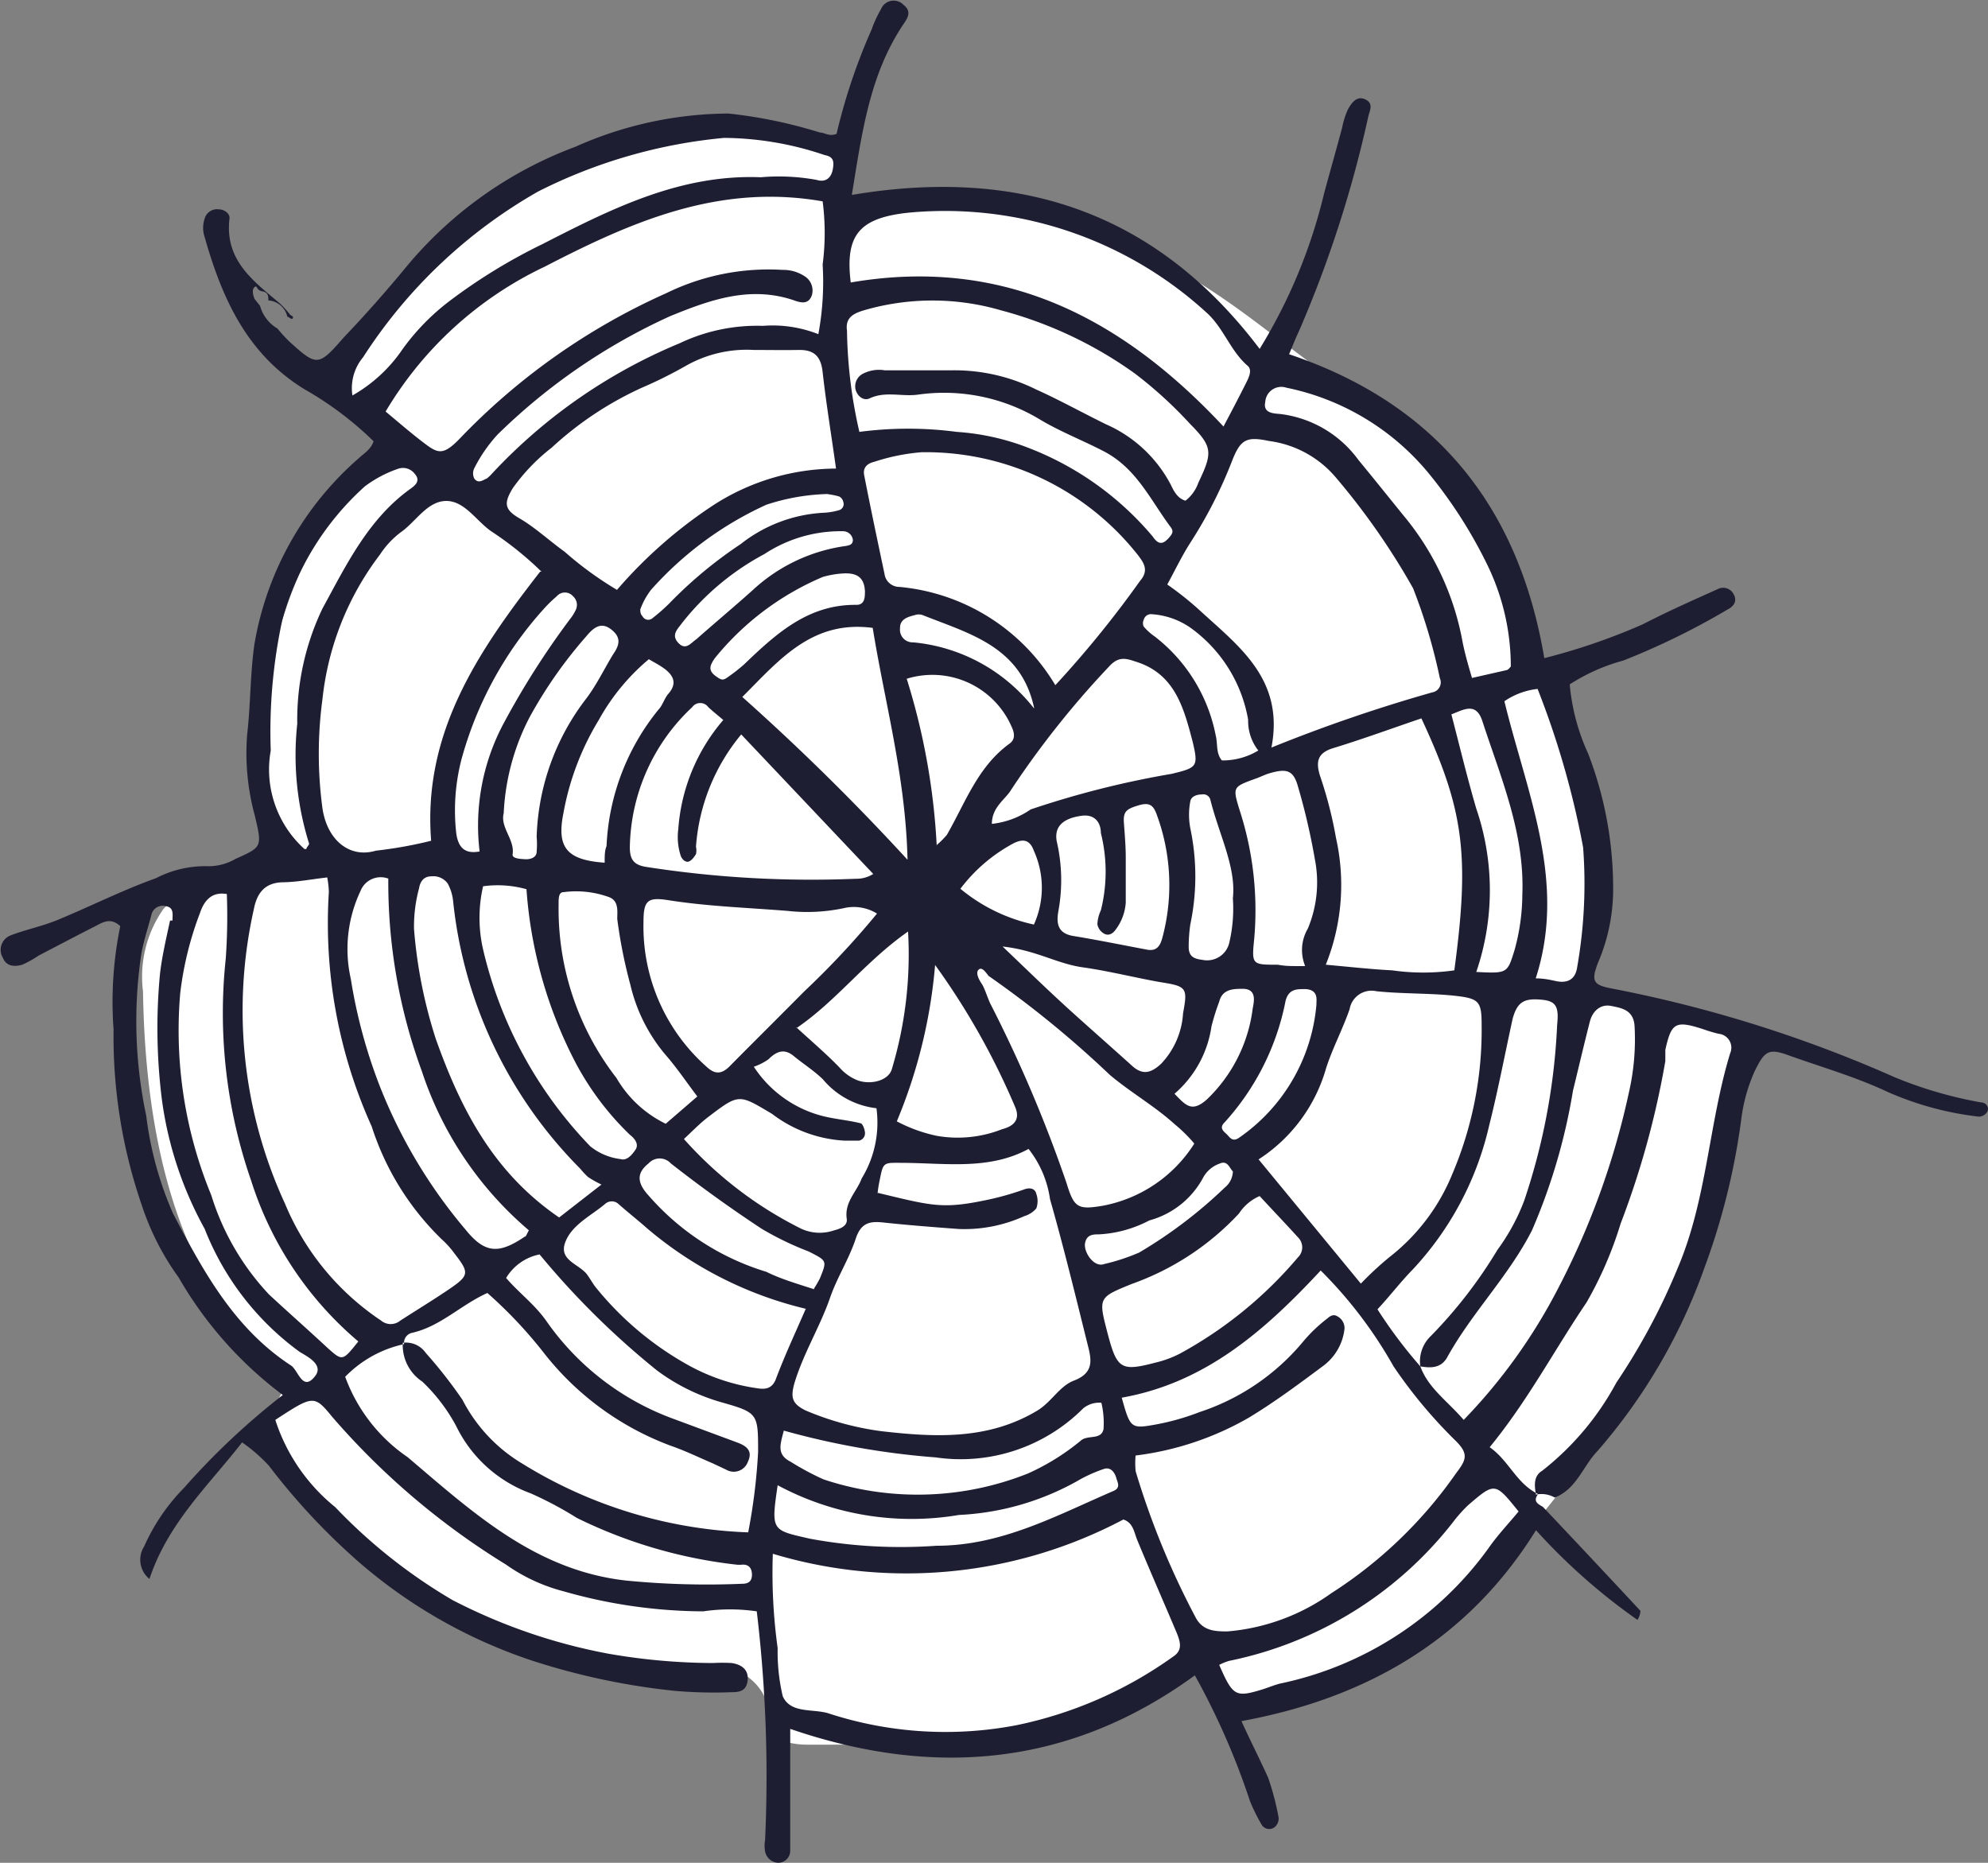 <svg xmlns="http://www.w3.org/2000/svg" viewBox="-0.041 -0.03 74.241 69.57"><rect x="-0.041" y="-0.03" width="74.241" height="69.57" fill="#808080" stroke="none"/><title>Asset 9</title><g data-name="Layer 2"><g data-name="—ÎÓÈ_1" fill-rule="evenodd"><path d="M24.7 4.72a15.56 15.56 0 0 1 4-.06 4.06 4.06 0 0 1 2.3.74 1.57 1.57 0 0 1 .33 2.15A20.31 20.31 0 0 1 41.58 8.9a21.15 21.15 0 0 1 3.52 1.86c.74.48 1.45 1 2.16 1.54l1.66 1.24a28.2 28.2 0 0 1 4.73 4.1 14.14 14.14 0 0 1 3 5.85 4.45 4.45 0 0 0 .5 1.43c.2.3.48.55.69.85a4 4 0 0 1 .46 1.11c1 3.34 2 6.91 1 10.24l5.79 1.69C64 42 64 45.46 62.79 48.56a24.71 24.71 0 0 1-3.28 5.33 37.43 37.43 0 0 1-5.87 6.74 12.59 12.59 0 0 1-8.16 3.21c.36-.76-.52-1.62-1.36-1.63a4.88 4.88 0 0 0-2.31.92c-3.48 2-7.68 2-11.67 2-.54 0-1.21-.1-1.39-.61a2.45 2.45 0 0 1-.06-.62 2 2 0 0 0-1.58-1.64 8 8 0 0 0-2.41-.09 16.17 16.17 0 0 1-13.54-6.68c-.87-1.22-1.44-3.15-.22-4C6.54 48.35 5.38 42.35 5.3 37a4.41 4.41 0 0 1 .76-3.08c1.1-1.22 3.19-1 4.43-2.05a15.23 15.23 0 0 1 3.35-14.62 1.17 1.17 0 0 0 .43-.81 1.12 1.12 0 0 0-.27-.56c-.37-.49-1.5-1.53-1.51-2.16s.86-1.29 1.25-1.73A40.27 40.27 0 0 1 17 8.74c1.92-1.74 5-4.02 7.7-4.02z" fill="#fff"/><path d="M57.58 56.25c1.22 1.29 2.43 2.58 3.64 3.88 0 0 0 .17-.11.34a22.51 22.51 0 0 1-3.79-3.35c-2.54 4.09-6.32 6.27-11 7.13.35.77.69 1.43 1 2.12a10 10 0 0 1 .39 1.49.43.43 0 0 1-.15.35.33.33 0 0 1-.49-.1 6.81 6.81 0 0 1-.43-.87 27.25 27.25 0 0 0-2.06-4.7c-4.66 3.4-9.75 3.84-15.11 2v4.55a.45.45 0 0 1-.45.45.52.52 0 0 1-.49-.43 1.16 1.16 0 0 1 0-.41 52.15 52.15 0 0 0-.31-8.55 6.9 6.9 0 0 0-2 0A19.19 19.19 0 0 1 21 59.4a6.58 6.58 0 0 1-2.15-1 27.75 27.75 0 0 1-6.49-5.52c-.67-.82-.71-.8-2.12.12a6.93 6.93 0 0 0 2.24 3.26 20 20 0 0 0 4.38 3.47 21.05 21.05 0 0 0 5.81 2 23.11 23.11 0 0 0 3.91.35 6.19 6.19 0 0 1 .7 0c.35.05.64.23.6.64s-.31.45-.61.45a17.14 17.14 0 0 1-2.11-.05 25.83 25.83 0 0 1-5.3-1.12 19 19 0 0 1-6.43-3.63A24.51 24.51 0 0 1 10 54.71a6 6 0 0 0-1-.87c-1.26 1.62-2.76 3-3.46 5.1a.92.92 0 0 1-.2-1.21 7.4 7.4 0 0 1 1.49-2.19 27 27 0 0 1 3.69-3.47 14.54 14.54 0 0 1-3.89-4.39A9.81 9.81 0 0 1 5.26 45a19.33 19.33 0 0 1-1.06-6.58 14 14 0 0 1 .25-3.86c-.36-.34-.66-.14-.93 0-.71.36-1.41.73-2.12 1.1a3.8 3.8 0 0 1-.61.34c-.28.08-.59.07-.72-.25a.58.58 0 0 1 .27-.84c.57-.22 1.17-.34 1.74-.57 1.24-.51 2.44-1.12 3.7-1.57a4 4 0 0 1 1.89-.45 2 2 0 0 0 1.08-.27c1-.45 1-.44.73-1.6a8.85 8.85 0 0 1-.29-3.06c.13-1.12.11-2.25.27-3.36a11.83 11.83 0 0 1 3.89-6.94c.2-.19.46-.33.56-.64a12.57 12.57 0 0 0-2.56-1.93c-2.17-1.32-3.1-3.41-3.75-5.7a1.08 1.08 0 0 1 0-.68.48.48 0 0 1 .54-.35c.2 0 .41.16.39.34-.19 1.57.9 2.34 1.9 3.19a4.69 4.69 0 0 1 .37.41s.1.06.1.07c0 .18-.14 0-.21 0a.78.78 0 0 0-.71-.61c0-.16 0-.3-.23-.34s-.17-.24-.28-.16-.07.3 0 .45l.2.25a1.42 1.42 0 0 0 .65.85 5.87 5.87 0 0 0 .47.51c1 .9 1.06.91 2-.17q1.21-1.27 2.33-2.63a15 15 0 0 1 6.33-4.5 14.16 14.16 0 0 1 5.71-1.24 17.72 17.72 0 0 1 3.42.71c.18 0 .34.16.62.05a22 22 0 0 1 1.31-3.9 4.51 4.51 0 0 1 .35-.76.51.51 0 0 1 .84-.16c.3.24.18.46 0 .72-1.27 1.89-1.55 4.06-1.93 6.38C38 6.2 43.12 7.87 47 13a19.92 19.92 0 0 0 2.41-5.82c.22-.81.45-1.62.67-2.44a3.09 3.09 0 0 1 .21-.67c.13-.24.33-.54.65-.39s.18.4.12.63a43.73 43.73 0 0 1-2.58 8c-.12.25-.22.51-.38.89 5.44 1.83 8.57 5.64 9.53 11.35a23.34 23.34 0 0 0 3.67-1.26c.91-.47 1.85-.89 2.79-1.31a.44.44 0 0 1 .61.18c.15.26 0 .46-.22.57a27.21 27.21 0 0 1-3.9 1.91 7.1 7.1 0 0 0-2 .89 7.83 7.83 0 0 0 .69 2.59 14 14 0 0 1 .93 5.23 7 7 0 0 1-.57 2.59c-.26.69-.16.82.53.95a48.82 48.82 0 0 1 10.55 3.31 15.44 15.44 0 0 0 3.22.94c.14 0 .27.1.27.25s-.2.31-.38.28a11.74 11.74 0 0 1-3.37-.92c-1.19-.56-2.45-.92-3.68-1.36-.76-.28-.91-.18-1.29.6a6.27 6.27 0 0 0-.49 1.75 25.55 25.55 0 0 1-1.38 5.58 21.18 21.18 0 0 1-4 6.85c-.54.56-.77 1.41-1.59 1.73a1 1 0 0 0-.7-.11c-.06-.33-.1-.69.23-.89a10.48 10.48 0 0 0 2.77-3.29 24.06 24.06 0 0 0 2.3-4.3c1.09-2.57 1.15-5.38 1.95-8a.52.52 0 0 0-.43-.73 5.57 5.57 0 0 1-.54-.16c-1.07-.35-1.22-.27-1.45.76v.42a32.32 32.32 0 0 1-1.67 6.07 14.23 14.23 0 0 1-1.27 2.94c-1.2 1.77-2.2 3.68-3.62 5.41.72.5 1 1.36 1.81 1.75-.21.28 0 .37.18.48zm-20.7-19.83c-.1-.12-.24-.35-.37-.24s0 .37.11.53.21.51.33.76a50.66 50.66 0 0 1 2.84 6.69c.28.92.42 1 1.36.84a5.17 5.17 0 0 0 3.41-2.32 5.71 5.71 0 0 0-.73-.72c-.76-.69-1.65-1.19-2.43-1.85a38.29 38.29 0 0 0-4.52-3.69zM53 51a1.31 1.31 0 0 1 .4-1.14 17.39 17.39 0 0 0 2.48-3.21 7.69 7.69 0 0 0 1-1.84 23.77 23.77 0 0 0 1.23-6.57c.08-.74-.08-.9-.66-.94s-.83.1-1 .71c-.29 1.32-.54 2.65-.88 4a11.67 11.67 0 0 1-2.86 5.38c-.45.46-.86 1-1.31 1.48A17.75 17.75 0 0 0 53 51c.3.82 1 1.28 1.62 2a20.69 20.69 0 0 0 3.52-4.9 29 29 0 0 0 2.65-7.33 8.86 8.86 0 0 0 .21-2.5c-.05-.58-.47-.65-.87-.73s-.7.19-.8.59c-.22.86-.42 1.72-.63 2.58a22.06 22.06 0 0 1-1.53 5.21C56.3 47.63 54.92 49 54 50.67c-.23.4-.61.4-1 .33zm-38-.88a.9.9 0 0 1 .86.38 17.36 17.36 0 0 1 1.37 1.75 5.93 5.93 0 0 0 2.23 2.38 17.18 17.18 0 0 0 8.44 2.57 21.89 21.89 0 0 0 .37-3c0-1.45 0-1.47-1.41-1.87a7.43 7.43 0 0 1-2.37-1.18 30.42 30.42 0 0 1-4.38-4.33 1.88 1.88 0 0 0-1.25.88c.51.59 1.09 1 1.54 1.66a9.94 9.94 0 0 0 4.6 3.56l2.48.92c.33.12.61.3.41.72a.56.56 0 0 1-.81.3l-.51-.24c-.52-.22-1-.46-1.55-.65a10.78 10.78 0 0 1-4.78-3.51 16.71 16.71 0 0 0-2.08-2.2c-1 .45-1.75 1.25-2.82 1.49a.38.38 0 0 0-.29.42 4.34 4.34 0 0 0-2.2 1.22 6.21 6.21 0 0 0 2.33 3c2.42 2.05 4.76 4.23 8.16 4.61a31 31 0 0 0 4.34.12c.21 0 .35-.08.36-.31s-.09-.44-.4-.4h-.14a18 18 0 0 1-6-1.75 13.56 13.56 0 0 0-1.73-.92 5 5 0 0 1-2.77-2.5 6.55 6.55 0 0 0-1.27-1.67 1.63 1.63 0 0 1-.73-1.43zm27.37 4.19a3 3 0 0 0 0 .61 30 30 0 0 0 2.23 5.44c.26.51.7.54 1.19.54a7.77 7.77 0 0 0 3.89-1.43A16.52 16.52 0 0 0 54.33 55c.38-.5.49-.72 0-1.21A18 18 0 0 1 52 51a16.39 16.39 0 0 0-2.72-3.58c-2.1 2.26-4.32 4.2-7.43 4.75.32 1.15.34 1.17 1.28 1a9 9 0 0 0 1.62-.46 8.45 8.45 0 0 0 3.87-2.63 5.68 5.68 0 0 1 .91-.87c.1-.09.23-.17.37-.08a.5.5 0 0 1 .27.46 2 2 0 0 1-.82 1.41c-.9.67-1.8 1.34-2.76 1.92a11.21 11.21 0 0 1-4.22 1.41zM28.82 58a20.45 20.45 0 0 0 .18 3.52 7.25 7.25 0 0 0 .19 1.8c.3.67 1.15.45 1.74.65a14.06 14.06 0 0 0 7 .43 15.34 15.34 0 0 0 5.84-2.56c.37-.24.26-.56.14-.87-.49-1.16-1-2.32-1.48-3.48-.12-.29-.15-.65-.52-.77A17.32 17.32 0 0 1 28.82 58zm3.92-13.48c2 .48 2.4.61 4 .28a10.42 10.42 0 0 0 1.47-.41c.19-.07.4-.05.45.17a.8.8 0 0 1 0 .54.93.93 0 0 1-.45.29 5.4 5.4 0 0 1-2.45.48c-.93-.07-1.86-.14-2.79-.24-.53-.06-.86 0-1.06.62-.25.75-.69 1.43-.95 2.18-.38 1.1-1 2.08-1.34 3.22-.14.52-.08.75.43 1a10.89 10.89 0 0 0 2.81.77c2 .23 4 .34 5.84-.77.53-.32.83-.92 1.37-1.12.78-.3.64-.82.5-1.37-.45-1.81-.89-3.62-1.4-5.41a3.89 3.89 0 0 0-.8-1.87c-1.44.78-3 .54-4.62.52-.8 0-.8-.07-.94.65a4.4 4.4 0 0 0-.08.51zm-2.22-32.07a10.69 10.69 0 0 0 .16-2.6 9.13 9.13 0 0 0 0-2.36c-3.88-.68-7.15.77-10.38 2.44a13.75 13.75 0 0 0-5.94 5.41c.49.41 1 .85 1.48 1.21s.68.42 1.26-.17a24.5 24.5 0 0 1 7.74-5.46 8.68 8.68 0 0 1 4.35-.87 1.44 1.44 0 0 1 .79.22.63.63 0 0 1 .3.72c-.13.38-.44.28-.69.19-1.64-.55-3.14 0-4.61.6a22.47 22.47 0 0 0-6.44 4.42 5.6 5.6 0 0 0-.87 1.26.43.43 0 0 0 0 .38c.15.21.32.06.47 0a1.39 1.39 0 0 0 .2-.19 20.08 20.08 0 0 1 7-4.86 6.73 6.73 0 0 1 3.11-.65 4.65 4.65 0 0 1 2.07.31zm16.92 15.44a58.55 58.55 0 0 1 6-2.06.38.38 0 0 0 .29-.53 21 21 0 0 0-1-3.36 26.24 26.24 0 0 0-2.87-4.12 3.93 3.93 0 0 0-2.51-1.38c-.85-.18-1.07-.06-1.39.77a16.89 16.89 0 0 1-1.53 3c-.33.51-.59 1.06-.88 1.59a11.71 11.71 0 0 1 1.25 1c1.45 1.33 3.13 2.56 2.64 5.09zm-35.26 4.85c-.61.07-1.11.17-1.62.18-.69 0-1 .38-1.12 1a17.25 17.25 0 0 0 1.16 11 9.74 9.74 0 0 0 3.59 4.37.56.56 0 0 0 .72 0c.59-.38 1.18-.74 1.76-1.13.83-.56.83-.64.25-1.39a3.34 3.34 0 0 0-.47-.52 10.22 10.22 0 0 1-2.61-4.21 18.41 18.41 0 0 1-1.6-8.76 3.62 3.62 0 0 0-.06-.54zm8-11.42a12.45 12.45 0 0 0-1.88-1.51c-.56-.39-1-1.15-1.7-1.13s-1.12.79-1.69 1.18a3.32 3.32 0 0 0-.76.82A10.79 10.79 0 0 0 12 26.09a15.27 15.27 0 0 0 0 4.06c.17 1.18 1 1.89 2 1.59a15.68 15.68 0 0 0 2.06-.37c-.32-4.02 1.75-7.07 4.07-10.05zm11-3.85c-.18-1.29-.37-2.44-.5-3.6-.06-.58-.31-.84-.89-.83s-1.12 0-1.68 0a4.6 4.6 0 0 0-2.55.6c-.53.3-1.07.57-1.63.81a12.7 12.7 0 0 0-3.37 2.24 7.14 7.14 0 0 0-1.45 1.51c-.34.56-.32.8.25 1.13s1.12.84 1.69 1.25A12.91 12.91 0 0 0 23 22a17.3 17.3 0 0 1 3.61-3.17 8.49 8.49 0 0 1 4.57-1.36zm19.6 30.44a12 12 0 0 1 1.08-1 7.52 7.52 0 0 0 2.33-3.08 13.75 13.75 0 0 0 1.1-5.57c0-.89-.09-1-1-1.1s-2-.07-2.93-.17a.83.83 0 0 0-1 .67c-.26.75-.64 1.46-.88 2.21a6 6 0 0 1-2.52 3.4zM39.37 25.56a39.18 39.18 0 0 0 3.16-3.89c.34-.39.16-.67-.1-1a10.09 10.09 0 0 0-8.06-3.81 7.57 7.57 0 0 0-1.77.36c-.26.06-.42.22-.37.49.24 1.23.5 2.46.76 3.69a.56.56 0 0 0 .56.49 7.58 7.58 0 0 1 5.82 3.67zm-7.32-9.46a13.94 13.94 0 0 1 3.64 0 9 9 0 0 1 2.71.61A11.41 11.41 0 0 1 43 20c.14.2.3.37.55.12s.23-.33.1-.5c-.74-1-1.26-2.17-2.48-2.8-.79-.41-1.62-.73-2.37-1.18a6.93 6.93 0 0 0-4.57-.93c-.6.08-1.21-.14-1.8.14-.21.1-.45-.07-.52-.33a.53.53 0 0 1 .27-.59 1.31 1.31 0 0 1 .82-.13h2.52a6.85 6.85 0 0 1 3.12.71c.89.4 1.75.88 2.63 1.31a5 5 0 0 1 2.41 2.25c.12.25.25.51.55.6a1.45 1.45 0 0 0 .48-.67c.54-1.13.54-1.34-.31-2.2a15.68 15.68 0 0 0-2.06-1.88 15.28 15.28 0 0 0-5-2.36 9.13 9.13 0 0 0-5.12 0c-.4.12-.7.28-.63.76a17.78 17.78 0 0 0 .46 3.77zM49.47 36c.9.08 1.69.17 2.48.21a8.2 8.2 0 0 0 2.32 0c.58-4.31.36-6-1.23-9.41-1.09.37-2.18.77-3.29 1.11-.6.18-.66.52-.49 1.05a15.35 15.35 0 0 1 .59 2.3 8 8 0 0 1-.38 4.74zm-3.82-20.1c.29-.55.57-1.08.84-1.62.1-.2.25-.49.06-.65-.65-.56-.9-1.43-1.55-2a14.47 14.47 0 0 0-11.08-3.72c-1.87.19-2.41.83-2.19 2.61 5.7-.98 10.13 1.32 13.92 5.38zM32.71 34.09a1.64 1.64 0 0 0-1.25-.2 6.63 6.63 0 0 1-2.09.1c-1.49-.12-3-.17-4.45-.4-.77-.12-.93 0-.93.81a7 7 0 0 0 2.4 5.45c.32.28.57.2.84-.08.92-.93 1.85-1.85 2.77-2.78a31.19 31.19 0 0 0 2.71-2.9zm-5.07-6.69a7.38 7.38 0 0 0-1.69 4.19.65.65 0 0 1 0 .28c-.07.11-.17.25-.28.28s-.24-.08-.29-.22a2.26 2.26 0 0 1-.09-1 7 7 0 0 1 1.68-4.07c-.21-.18-.39-.32-.56-.48a.37.37 0 0 0-.6 0 7.31 7.31 0 0 0-2.33 5.24c0 .44.14.66.63.73a40.06 40.06 0 0 0 7.81.44 1.17 1.17 0 0 0 .65-.18zM13.12 14.74A5.61 5.61 0 0 0 15 13a8.48 8.48 0 0 1 1.75-1.79 20.9 20.9 0 0 1 3.46-2.12c2.56-1.31 5.14-2.62 8.16-2.5a7.79 7.79 0 0 1 2.09.1c.33.1.54-.07.6-.4s0-.47-.31-.53A11.92 11.92 0 0 0 27 5.12a19.33 19.33 0 0 0-6.94 2 18.85 18.85 0 0 0-6.54 6.19 1.8 1.8 0 0 0-.4 1.43zm16.93 34.11a14.23 14.23 0 0 1-5.92-3c-.35-.31-.72-.6-1.07-.91a.37.37 0 0 0-.51 0c-.54.45-1.26.79-1.49 1.45s.54.79.83 1.19c.11.15.2.32.31.46a11.81 11.81 0 0 0 3.4 2.88 7.47 7.47 0 0 0 2.65.9c.31.05.53 0 .67-.31.34-.91.74-1.76 1.13-2.66zM8.43 33.36c-.53-.09-.83.2-1 .7a12.43 12.43 0 0 0-.74 3 16.14 16.14 0 0 0 1.16 7.55 9.5 9.5 0 0 0 2.15 3.7c.72.67 1.46 1.32 2.19 2 .56.5.56.5 1.15-.24a13 13 0 0 1-4-6 19.07 19.07 0 0 1-.95-8.3 22.54 22.54 0 0 0 .04-2.41zm19.68 6.45A4.36 4.36 0 0 0 31 41.72c.36.07.73.11 1.09.2.08 0 .16.22.17.34a.28.28 0 0 1-.22.31h-.55a4.9 4.9 0 0 1-2.7-1c-1.23-.73-1.22-.77-2.36.1-.32.24-.6.53-.93.84a14.5 14.5 0 0 0 4.38 3.35 1.65 1.65 0 0 0 1.23.06c.24-.06.51-.17.47-.43-.09-.63.37-1 .56-1.51a4 4 0 0 0 .55-2.62 3.06 3.06 0 0 1-2-1.08c-.34-.33-.74-.58-1.09-.87s-.64-.18-.94.12a2.12 2.12 0 0 1-.55.28zM27.68 26a86.37 86.37 0 0 1 6.17 6.08c-.07-3.09-.84-5.82-1.3-8.66-2.27-.3-3.49 1.2-4.87 2.58zm-5.26 18.21a4 4 0 0 1-.5-.28 3 3 0 0 1-.29-.31 16.6 16.6 0 0 1-4.75-10 1.73 1.73 0 0 0-.2-.65.66.66 0 0 0-.62-.27c-.27 0-.41.19-.45.44a5.48 5.48 0 0 0-.19 1.52 17.93 17.93 0 0 0 .81 4.1c.93 2.62 2.15 5 4.61 6.68zm-8-11.44a.81.81 0 0 0-1 .48 5.07 5.07 0 0 0-.36 3.28 19.41 19.41 0 0 0 1.08 4 19.07 19.07 0 0 0 3.21 5.37c.72.89 1.24.91 2.2.26.06 0 .09-.13.16-.24a13.22 13.22 0 0 1-4-5.95 20.46 20.46 0 0 1-1.25-7.19zM47 44.64a1.74 1.74 0 0 0-.77.65 10.06 10.06 0 0 1-4 2.63c-1.25.51-1.26.5-.91 1.84s.5 1.44 1.79 1.1a3.91 3.91 0 0 0 .92-.34 15.43 15.43 0 0 0 4.4-3.59.52.52 0 0 0 0-.75c-.48-.53-.96-1.03-1.43-1.54zm-10-13.9a3.16 3.16 0 0 0 1.45-.54 34.61 34.61 0 0 1 5.27-1.33c.94-.23 1-.26.78-1.19-.33-1.26-.66-2.55-2.13-3-.38-.13-.65-.2-1 .19a34 34 0 0 0-3.64 4.58c-.21.37-.73.65-.73 1.29zm19.38-5.87a8.7 8.7 0 0 0-.9-3.85 17.43 17.43 0 0 0-2.1-3.29A9.29 9.29 0 0 0 48 14.45a.6.6 0 0 0-.79.53c-.09.41.28.43.54.45a4.24 4.24 0 0 1 2.94 1.72c.57.69 1.12 1.38 1.68 2.07a10.21 10.21 0 0 1 2.19 4.63c.09.49.24 1 .37 1.44l1.28-.29s.07 0 .16-.13zM45.49 62.15c.51 1.17.61 1.22 1.6.92.22-.07.44-.16.66-.22a12.83 12.83 0 0 0 7.79-5.05c.34-.49.75-.92 1.13-1.38-.88-1.09-.88-1.1-1.89-.23a5.39 5.39 0 0 0-.56.63A14.2 14.2 0 0 1 45.86 62a2 2 0 0 0-.37.15zM18 33.07a5.25 5.25 0 0 0 0 2.36 15.74 15.74 0 0 0 4 7.35 2.22 2.22 0 0 0 1.14.48c.23.07.42-.16.55-.35s0-.4-.21-.56a10.68 10.68 0 0 1-2-2.64 16.5 16.5 0 0 1-1.86-6.53 4 4 0 0 0-1.62-.11zm8 7.85c-.41-.54-.77-1.08-1.2-1.57a6.24 6.24 0 0 1-1.3-2.6 18.41 18.41 0 0 1-.49-2.46c0-.3.07-.7-.35-.83a3.6 3.6 0 0 0-1.66-.17c-.19 0-.18.26-.18.47a10.29 10.29 0 0 0 2.16 6.47 4.3 4.3 0 0 0 1.84 1.71zm-14.6-9.24c0-.07.12-.16.1-.21a11 11 0 0 1-.44-4.47 9.64 9.64 0 0 1 .94-4.3c.89-1.63 1.71-3.34 3.28-4.47.2-.14.39-.31.17-.56a.55.55 0 0 0-.63-.19 4.5 4.5 0 0 0-1.23.65 10.42 10.42 0 0 0-3.09 5 19.78 19.78 0 0 0-.43 4.87 4 4 0 0 0 1.26 3.68zm-5 2.67c0-.22.07-.5-.27-.54a.43.43 0 0 0-.52.34c-.13.5-.3 1-.38 1.49a17 17 0 0 0 .19 6 13 13 0 0 0 1 3.65c1.13 2.16 2.29 4.3 4.41 5.68.27.18.43 1 .9.39.33-.43-.32-.74-.58-.9a10.37 10.37 0 0 1-3.55-4.6A13.7 13.7 0 0 1 6 41a21.4 21.4 0 0 1-.07-4.62c.07-.66.24-1.38.38-2.03zm50.98-8.65a2.71 2.71 0 0 0-1.24.46c.84 3.45 2.34 6.73 1.17 10.35.29 0 .52.05.75.1.46.1.74-.08.8-.53a18 18 0 0 0 .22-4.46 32.28 32.28 0 0 0-1.7-5.92zM41.09 52.36a.94.94 0 0 0-.68.21 6.46 6.46 0 0 1-5.51 1.83 29.28 29.28 0 0 1-5.67-1c-.13.51-.28.89.25 1.16a10.25 10.25 0 0 0 1.23.66 11.12 11.12 0 0 0 7.64-.22 8.63 8.63 0 0 0 2-1.25c.27-.19.74 0 .82-.41a3.27 3.27 0 0 0-.08-.98zm-7.64-10.51a5.69 5.69 0 0 0 1.49.54 4.52 4.52 0 0 0 2.45-.25c.27-.07.71-.25.49-.8a27 27 0 0 0-3-5.33 19.31 19.31 0 0 1-1.43 5.84zm15.25-5.8a1.58 1.58 0 0 1 .1-1.4 4.47 4.47 0 0 0 .26-2.6 24.48 24.48 0 0 0-.63-2.71c-.17-.6-.41-.68-1.06-.49-.18.05-.34.14-.52.2-.85.31-.86.31-.61 1.14A12.12 12.12 0 0 1 46.8 35c-.1 1-.1 1 .88 1 .32.06.55.05 1.02.05zM42 32v1.68a1.89 1.89 0 0 1-.37 1c-.11.16-.28.27-.47.14a.5.5 0 0 1-.22-.33 1.37 1.37 0 0 1 .13-.52 5.94 5.94 0 0 0 0-2.89c0-.39-.23-.72-.74-.64-.69.1-1 .41-.91.94a6.43 6.43 0 0 1 .06 2.64c-.08.47 0 .82.58.91.92.15 1.84.34 2.75.51.35.06.48-.15.56-.46a7.58 7.58 0 0 0-.2-4.55c-.13-.38-.27-.51-.7-.38s-.57.22-.54.64.07.88.07 1.31zM29 55.44c-.25 1.72-.23 1.67 1.22 2a18.66 18.66 0 0 0 4.71.26c2.44 0 4.48-1.13 6.62-2.05.27-.12.14-.32.1-.47s-.18-.46-.49-.34a5.36 5.36 0 0 0-1 .46 10 10 0 0 1-4.39 1.25A10.57 10.57 0 0 1 29 55.44zm8.4-20.12c.92.88 1.62 1.56 2.33 2.21s1.68 1.5 2.51 2.25c.4.36.71.26 1.08-.08a3 3 0 0 0 .82-1.89c.17-.91.14-1-.73-1.14s-2-.43-3-.57-1.74-.64-3.01-.78zm-2.47-3.78a3.56 3.56 0 0 0 .39-.39c.69-1.2 1.15-2.54 2.33-3.4.2-.14.22-.34.1-.61a3.23 3.23 0 0 0-3.93-1.82 25.13 25.13 0 0 1 1.12 6.23zm-12.39.65c0-.26 0-.45.07-.62a8.67 8.67 0 0 1 1.95-5.11c.15-.16.21-.41.36-.58.33-.38.2-.67-.14-.93-.19-.14-.39-.24-.59-.36a8 8 0 0 0-1.87 2.27A10.13 10.13 0 0 0 21 30.34c-.26 1.29.13 1.75 1.54 1.85zm-3.77-1.85c-.14.54.43 1 .33 1.55 0 .15.3.16.48.17s.42-.06.42-.28a3.25 3.25 0 0 0 0-.56 8.89 8.89 0 0 1 1.86-5.17c.39-.52.67-1.11 1-1.65.26-.37.29-.65-.1-.94s-.68 0-.92.29a16.76 16.76 0 0 0-2.1 3 8.6 8.6 0 0 0-.97 3.59zm10.93 8c.61.56 1.13 1 1.62 1.51a1.75 1.75 0 0 0 .67.47c.51.18 1.17 0 1.28-.44a14.87 14.87 0 0 0 .6-5.12c-1.61 1.13-2.67 2.59-4.17 3.61zm.66 9.75a3.79 3.79 0 0 0 .22-.38c.27-.67.26-.65-.42-1a11.41 11.41 0 0 1-1.76-.85 51.06 51.06 0 0 1-3.39-2.44.56.56 0 0 0-.83 0c-.44.35-.45.71 0 1.2a9.48 9.48 0 0 0 4.4 2.85c.52.26 1.1.43 1.78.65zm23.8-21.44c.31 1.19.59 2.36.93 3.52a9.43 9.43 0 0 1 0 6.1c1.17.06 1.16.05 1.43-.82a7.89 7.89 0 0 0 .29-2.07c.09-2.31-.81-4.38-1.5-6.5-.24-.7-.7-.4-1.15-.23zm-36.29 5.12a8.1 8.1 0 0 1 .89-4.77 30.55 30.55 0 0 1 2.48-3.9 1.68 1.68 0 0 0 .22-.35.43.43 0 0 0-.1-.51.4.4 0 0 0-.61 0 5.05 5.05 0 0 0-.5.49 13.79 13.79 0 0 0-3.06 5.61 7.62 7.62 0 0 0-.19 2.77c.08.53.33.76.87.66zm13-13.35a7.92 7.92 0 0 0-2.29.4A12.94 12.94 0 0 0 24.27 22a2.77 2.77 0 0 0-.4.73c0 .06 0 .18.08.25a.24.24 0 0 0 .36.09 7 7 0 0 0 .63-.55 16.15 16.15 0 0 1 2.68-2.23 5.46 5.46 0 0 1 3.1-1.17 2.39 2.39 0 0 0 .55-.09.24.24 0 0 0 .18-.32.29.29 0 0 0-.16-.2 3 3 0 0 0-.46-.09zM46 33.52c.13-1.16-.52-2.39-.84-3.68a.27.27 0 0 0-.31-.2c-.21 0-.41.08-.44.26a2.69 2.69 0 0 0 0 1 8.71 8.71 0 0 1 0 3.6 5.92 5.92 0 0 0-.06.83c0 .37.2.45.52.49a.85.85 0 0 0 1-.66 5.57 5.57 0 0 0 .13-1.64zm.95-5.52a1.79 1.79 0 0 1-.38-1.15 5.35 5.35 0 0 0-2.16-3.44 2.85 2.85 0 0 0-1.43-.5.28.28 0 0 0-.31.21.29.29 0 0 0 0 .25 2.1 2.1 0 0 0 .41.37 6.15 6.15 0 0 1 2.28 3.7c.08.31 0 .66.23.93a2.57 2.57 0 0 0 1.36-.37zm2.17 9.46c0-.15.08-.53-.42-.55-.33 0-.61 0-.73.43a9.42 9.42 0 0 1-2.29 4.56c-.21.21 0 .34.1.44s.2.29.44.13a6.75 6.75 0 0 0 2.9-4.97zM31.81 20.14a.37.37 0 0 0-.38-.33 5.17 5.17 0 0 0-2.92.85 9.75 9.75 0 0 0-3.09 2.59c-.15.21-.41.43-.13.73s.47 0 .68-.14c.7-.62 1.42-1.22 2.11-1.84a6.38 6.38 0 0 1 3.47-1.64c.16-.03.25-.06.26-.22zm-.41 1.25a3.39 3.39 0 0 0-.72.13 10.41 10.41 0 0 0-4 3 1.15 1.15 0 0 0-.15.24c-.1.21 0 .35.17.47s.24.16.38.07a6.64 6.64 0 0 0 .66-.51c1.19-1.14 2.39-2.25 4.2-2.23.31 0 .32-.27.32-.51-.03-.54-.32-.7-.86-.66zm4.42 11.77a6.43 6.43 0 0 0 2.75 1.34 3.34 3.34 0 0 0 0-2.75c-.13-.36-.34-.49-.75-.29a6.07 6.07 0 0 0-2 1.71zm8 7.66c.42.43.64.71 1.2.22a5.67 5.67 0 0 0 1.72-3.4c.05-.27.16-.73-.36-.74-.35 0-.77 0-.89.48a8.37 8.37 0 0 0-.29.93 4.09 4.09 0 0 1-1.38 2.51zm2.18 2.9c-.13-.13-.2-.43-.5-.29a1.12 1.12 0 0 0-.62.54 3.24 3.24 0 0 1-2 1.58 4.54 4.54 0 0 1-1.87.52c-.22 0-.47 0-.53.33s.33.92.71.78a7.56 7.56 0 0 0 1.31-.43 17.26 17.26 0 0 0 3.19-2.42.81.81 0 0 0 .31-.61zm-7.42-17.3c-.49-2.31-2.42-2.78-4.17-3.48a.45.45 0 0 0-.28 0c-.27.07-.57.15-.56.5a.47.47 0 0 0 .49.52 6.49 6.49 0 0 1 4.5 2.45z" fill="#1e1e32"/></g></g></svg>